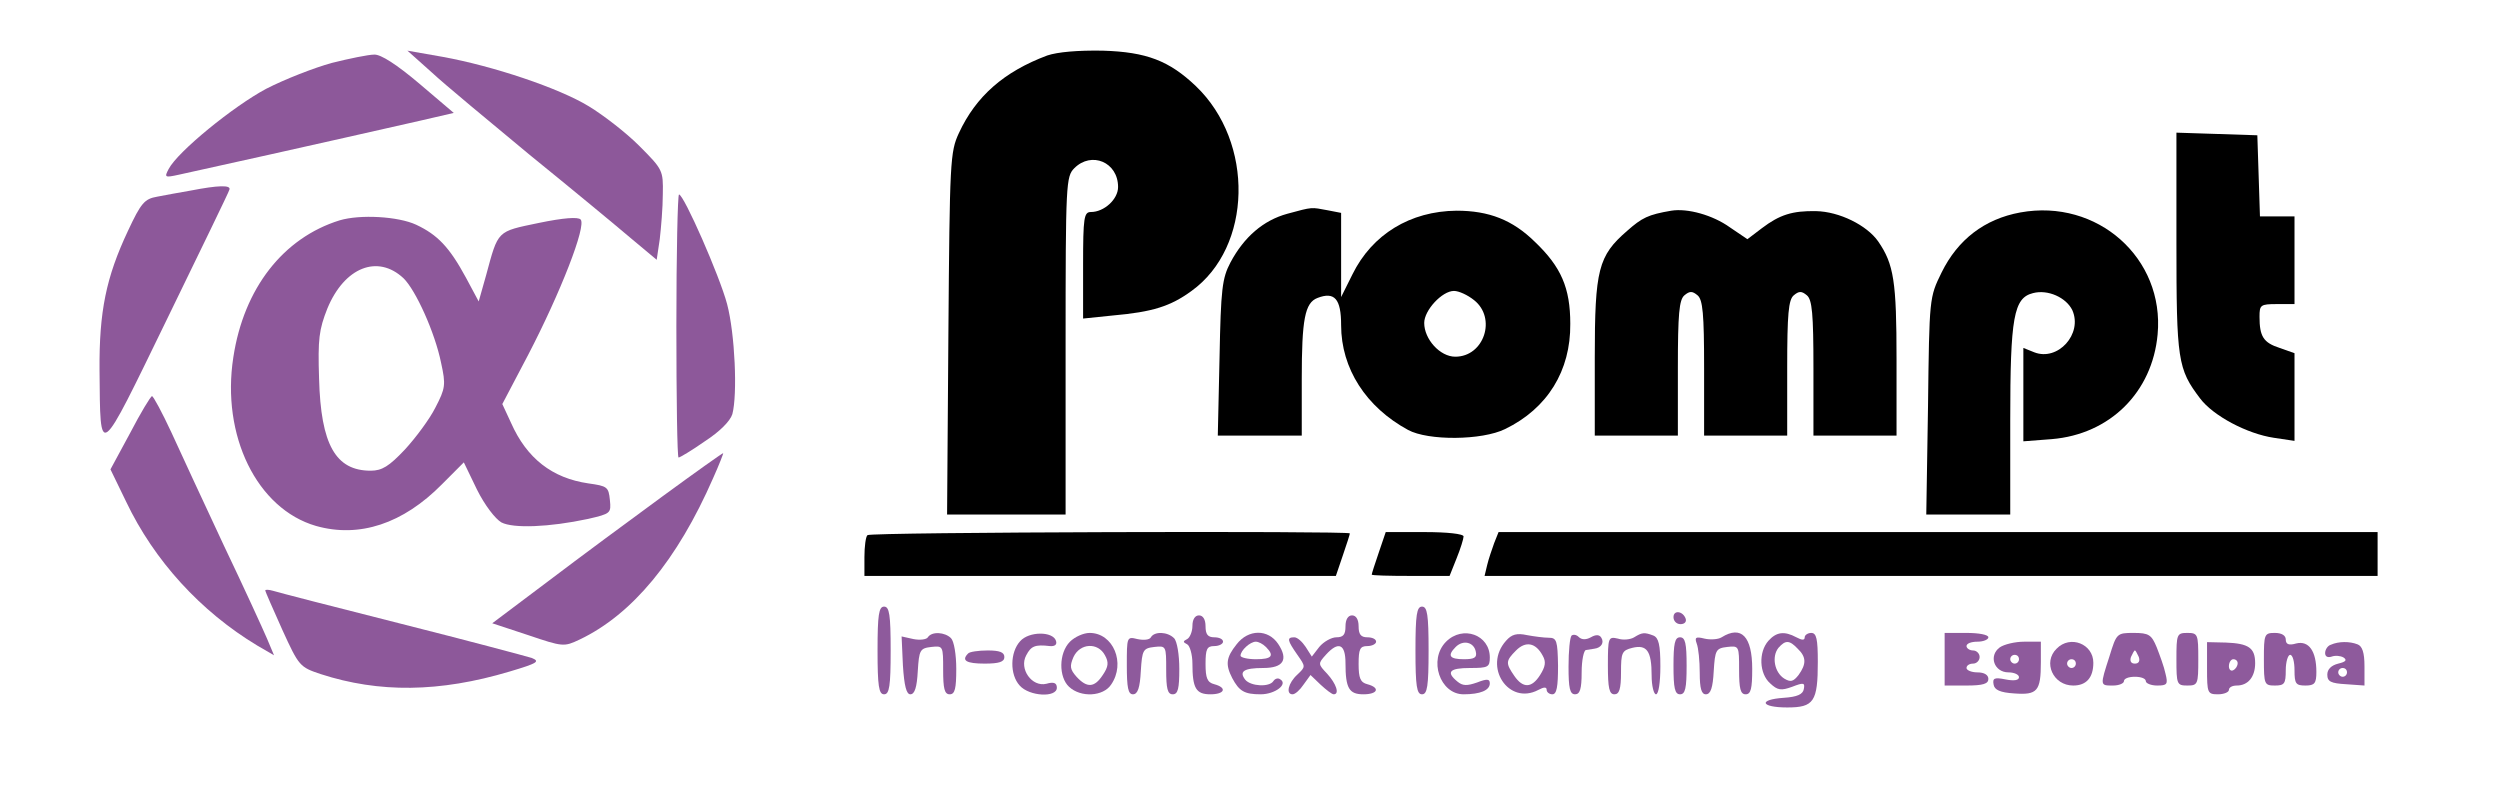 <svg xmlns="http://www.w3.org/2000/svg" xmlns:xlink="http://www.w3.org/1999/xlink" width="100%" height="100%" version="1.1" viewBox="0 0 572 183" xml:space="preserve" style="fill-rule:evenodd;clip-rule:evenodd;stroke-linejoin:round;stroke-miterlimit:1.414"><g transform="matrix(0.981,0,0,0.843,7.239,30.09)"><rect width="582.982" height="216.22" x="-7.38" y="-35.695" style="fill:none"/><g><g><path d="M2630,3419C2660,3391 2762,3307 2855,3230C2949,3154 3052,3069 3085,3041L3145,2991L3152,3038C3155,3064 3159,3110 3159,3141C3160,3195 3159,3197 3105,3251C3075,3281 3023,3321 2990,3341C2921,3383 2771,3433 2655,3454L2575,3468L2630,3419Z" style="fill:#8d589a;fill-rule:nonzero" transform="matrix(0.102,0,0,-0.119,0.023,562.246) matrix(1,0,0,1,-1715.99,1441.16)"/></g><g><path d="M4038,3457C3939,3420 3875,3364 3836,3280C3816,3237 3815,3217 3812,2823L3809,2410L4080,2410L4080,2795C4080,3167 4081,3181 4100,3200C4139,3239 4200,3214 4200,3157C4200,3129 4168,3100 4138,3100C4122,3100 4120,3088 4120,2979L4120,2857L4188,2864C4279,2872 4320,2885 4368,2920C4507,3020 4512,3259 4378,3387C4317,3445 4265,3465 4165,3468C4108,3469 4062,3465 4038,3457Z" style="fill-rule:nonzero" transform="matrix(0.102,0,0,-0.119,0.023,562.246) matrix(1,0,0,1,-1715.99,1441.16)"/></g><g><path d="M2402,3440C2362,3429 2295,3403 2252,3381C2177,3341 2050,3238 2029,3198C2019,3179 2020,3178 2052,3185C2081,3191 2387,3259 2603,3308L2681,3326L2602,3393C2551,3436 2514,3460 2499,3459C2486,3459 2442,3450 2402,3440Z" style="fill:#8d589a;fill-rule:nonzero" transform="matrix(0.102,0,0,-0.119,0.023,562.246) matrix(1,0,0,1,-1715.99,1441.16)"/></g><g><path d="M6620,3030C6620,2762 6623,2742 6674,2675C6704,2635 6782,2594 6843,2585L6890,2578L6890,2778L6856,2790C6819,2802 6810,2816 6810,2861C6810,2888 6812,2890 6850,2890L6890,2890L6890,3090L6850,3090L6811,3090L6808,3183L6805,3275L6713,3278L6620,3281L6620,3030Z" style="fill-rule:nonzero" transform="matrix(0.102,0,0,-0.119,0.023,562.246) matrix(1,0,0,1,-1715.99,1441.16)"/></g><g><path d="M2080,3149C2055,3145 2020,3138 2003,3135C1974,3130 1966,3121 1936,3057C1886,2951 1870,2873 1871,2739C1873,2535 1867,2531 2025,2855C2102,3013 2167,3146 2168,3151C2172,3162 2142,3161 2080,3149Z" style="fill:#8d589a;fill-rule:nonzero" transform="matrix(0.102,0,0,-0.119,0.023,562.246) matrix(1,0,0,1,-1715.99,1441.16)"/></g><g><path d="M3190,2840C3190,2675 3192,2540 3195,2540C3198,2540 3225,2556 3255,2577C3289,2599 3313,2623 3318,2639C3330,2684 3324,2822 3306,2890C3289,2954 3207,3140 3196,3140C3193,3140 3190,3005 3190,2840Z" style="fill:#8d589a;fill-rule:nonzero" transform="matrix(0.102,0,0,-0.119,0.023,562.246) matrix(1,0,0,1,-1715.99,1441.16)"/></g><g><path d="M4587,3096C4532,3081 4488,3043 4457,2985C4438,2949 4435,2925 4432,2768L4428,2590L4620,2590L4620,2719C4620,2855 4627,2893 4656,2904C4695,2919 4710,2902 4710,2842C4710,2743 4767,2655 4863,2603C4909,2578 5032,2579 5085,2605C5182,2652 5235,2738 5234,2845C5234,2927 5213,2975 5153,3032C5102,3082 5048,3103 4974,3103C4868,3102 4781,3049 4736,2958L4710,2906L4710,3098L4679,3104C4641,3111 4646,3112 4587,3096ZM5014,2899C5066,2858 5037,2770 4971,2770C4936,2770 4900,2810 4900,2847C4900,2876 4941,2920 4968,2920C4979,2920 4999,2911 5014,2899Z" style="fill-rule:nonzero" transform="matrix(0.102,0,0,-0.119,0.023,562.246) matrix(1,0,0,1,-1715.99,1441.16)"/></g><g><path d="M5465,3103C5412,3094 5398,3087 5364,3057C5298,3000 5290,2969 5290,2768L5290,2590L5480,2590L5480,2744C5480,2868 5483,2900 5495,2910C5507,2920 5513,2920 5525,2910C5537,2900 5540,2868 5540,2744L5540,2590L5730,2590L5730,2744C5730,2868 5733,2900 5745,2910C5757,2920 5763,2920 5775,2910C5787,2900 5790,2868 5790,2744L5790,2590L5980,2590L5980,2764C5980,2941 5974,2981 5938,3033C5912,3070 5849,3101 5796,3102C5742,3103 5713,3094 5672,3063L5639,3038L5599,3065C5560,3093 5502,3109 5465,3103Z" style="fill-rule:nonzero" transform="matrix(0.102,0,0,-0.119,0.023,562.246) matrix(1,0,0,1,-1715.99,1441.16)"/></g><g><path d="M6263,3099C6181,3084 6120,3037 6083,2962C6055,2905 6055,2905 6052,2658L6048,2410L6240,2410L6240,2625C6240,2861 6248,2904 6292,2915C6326,2924 6368,2905 6382,2876C6406,2822 6349,2759 6295,2780L6270,2790L6270,2683L6270,2577L6335,2582C6468,2593 6565,2689 6577,2821C6593,2995 6439,3131 6263,3099Z" style="fill-rule:nonzero" transform="matrix(0.102,0,0,-0.119,0.023,562.246) matrix(1,0,0,1,-1715.99,1441.16)"/></g><g><path d="M2420,3081C2291,3041 2201,2926 2177,2769C2149,2590 2231,2423 2366,2384C2465,2356 2565,2389 2654,2479L2704,2529L2734,2467C2752,2431 2776,2400 2790,2392C2817,2378 2899,2381 2988,2400C3040,2412 3041,2413 3038,2443C3035,2473 3032,2475 2989,2481C2906,2493 2848,2538 2812,2619L2792,2662L2851,2774C2925,2916 2985,3069 2971,3083C2965,3089 2933,3087 2875,3075C2779,3055 2783,3059 2755,2956L2738,2896L2709,2950C2671,3020 2644,3048 2595,3071C2554,3090 2467,3095 2420,3081ZM2566,2949C2594,2922 2638,2825 2652,2756C2663,2706 2662,2698 2639,2654C2626,2628 2594,2585 2569,2558C2533,2520 2517,2510 2491,2510C2411,2510 2377,2569 2373,2720C2370,2811 2373,2832 2392,2880C2431,2974 2507,3004 2566,2949Z" style="fill:#8d589a;fill-rule:nonzero" transform="matrix(0.102,0,0,-0.119,0.023,562.246) matrix(1,0,0,1,-1715.99,1441.16)"/></g><g><path d="M1941,2596L1896,2513L1932,2439C1996,2305 2102,2189 2232,2111L2270,2089L2254,2127C2245,2148 2201,2244 2155,2340C2110,2436 2056,2552 2035,2598C2014,2643 1994,2680 1991,2680C1988,2680 1965,2642 1941,2596Z" style="fill:#8d589a;fill-rule:nonzero" transform="matrix(0.102,0,0,-0.119,0.023,562.246) matrix(1,0,0,1,-1715.99,1441.16)"/></g><g><path d="M3159,2452C3085,2398 2967,2311 2897,2258L2769,2162L2851,2135C2931,2108 2933,2108 2969,2125C3089,2182 3192,2306 3274,2493C3288,2524 3298,2550 3297,2550C3295,2550 3233,2506 3159,2452Z" style="fill:#8d589a;fill-rule:nonzero" transform="matrix(0.102,0,0,-0.119,0.023,562.246) matrix(1,0,0,1,-1715.99,1441.16)"/></g><g><path d="M3627,2363C3623,2360 3620,2337 3620,2313L3620,2270L4698,2270L4714,2317C4723,2343 4730,2365 4730,2367C4730,2373 3633,2370 3627,2363Z" style="fill-rule:nonzero" transform="matrix(0.102,0,0,-0.119,0.023,562.246) matrix(1,0,0,1,-1715.99,1441.16)"/></g><g><path d="M4796,2323C4787,2297 4780,2275 4780,2273C4780,2271 4820,2270 4869,2270L4958,2270L4974,2310C4983,2332 4990,2355 4990,2360C4990,2366 4952,2370 4901,2370L4812,2370L4796,2323Z" style="fill-rule:nonzero" transform="matrix(0.102,0,0,-0.119,0.023,562.246) matrix(1,0,0,1,-1715.99,1441.16)"/></g><g><path d="M5060,2345C5055,2331 5047,2308 5044,2295L5038,2270L7080,2270L7080,2370L6075,2370L5070,2370L5060,2345Z" style="fill-rule:nonzero" transform="matrix(0.102,0,0,-0.119,0.023,562.246) matrix(1,0,0,1,-1715.99,1441.16)"/></g><g><path d="M2250,2237C2250,2234 2268,2194 2289,2147C2327,2064 2329,2062 2377,2046C2510,2003 2648,2004 2809,2052C2873,2071 2879,2075 2859,2083C2846,2087 2711,2123 2560,2161C2409,2199 2277,2233 2268,2236C2258,2239 2250,2239 2250,2237Z" style="fill:#8d589a;fill-rule:nonzero" transform="matrix(0.102,0,0,-0.119,0.023,562.246) matrix(1,0,0,1,-1715.99,1441.16)"/></g><g><path d="M3650,2100C3650,2018 3653,2000 3665,2000C3677,2000 3680,2018 3680,2100C3680,2182 3677,2200 3665,2200C3653,2200 3650,2182 3650,2100Z" style="fill:#8e5a9c;fill-rule:nonzero" transform="matrix(0.102,0,0,-0.119,0.023,562.246) matrix(1,0,0,1,-1715.99,1441.16)"/></g><g><path d="M4880,2100C4880,2018 4883,2000 4895,2000C4907,2000 4910,2018 4910,2100C4910,2182 4907,2200 4895,2200C4883,2200 4880,2182 4880,2100Z" style="fill:#8e5a9c;fill-rule:nonzero" transform="matrix(0.102,0,0,-0.119,0.023,562.246) matrix(1,0,0,1,-1715.99,1441.16)"/></g><g><path d="M5470,2176C5470,2167 5477,2160 5486,2160C5495,2160 5500,2165 5498,2172C5492,2190 5470,2193 5470,2176Z" style="fill:#8e5a9c;fill-rule:nonzero" transform="matrix(0.102,0,0,-0.119,0.023,562.246) matrix(1,0,0,1,-1715.99,1441.16)"/></g><g><path d="M4370,2156C4370,2143 4364,2129 4358,2126C4348,2121 4348,2119 4358,2114C4364,2111 4370,2091 4370,2070C4370,2014 4378,2000 4411,2000C4444,2000 4450,2015 4420,2023C4404,2027 4400,2037 4400,2069C4400,2103 4403,2110 4420,2110C4431,2110 4440,2115 4440,2120C4440,2126 4431,2130 4420,2130C4405,2130 4400,2137 4400,2155C4400,2171 4394,2180 4385,2180C4376,2180 4370,2171 4370,2156Z" style="fill:#8e5a9c;fill-rule:nonzero" transform="matrix(0.102,0,0,-0.119,0.023,562.246) matrix(1,0,0,1,-1715.99,1441.16)"/></g><g><path d="M4720,2155C4720,2136 4715,2130 4699,2130C4688,2130 4670,2120 4660,2108L4643,2086L4629,2108C4621,2120 4610,2130 4603,2130C4585,2130 4587,2123 4610,2090C4629,2063 4629,2063 4610,2045C4589,2026 4583,2000 4599,2000C4605,2000 4616,2010 4624,2022L4640,2044L4663,2022C4676,2010 4689,2000 4693,2000C4707,2000 4699,2024 4678,2047C4657,2069 4657,2070 4675,2090C4704,2122 4720,2115 4720,2071C4720,2014 4728,2000 4761,2000C4794,2000 4800,2015 4770,2023C4754,2027 4750,2037 4750,2069C4750,2103 4753,2110 4770,2110C4781,2110 4790,2115 4790,2120C4790,2126 4781,2130 4770,2130C4755,2130 4750,2137 4750,2155C4750,2171 4744,2180 4735,2180C4726,2180 4720,2171 4720,2155Z" style="fill:#8e5a9c;fill-rule:nonzero" transform="matrix(0.102,0,0,-0.119,0.023,562.246) matrix(1,0,0,1,-1715.99,1441.16)"/></g><g><path d="M3765,2130C3762,2125 3747,2123 3732,2126L3705,2132L3708,2066C3711,2019 3716,2000 3725,2000C3735,2000 3740,2016 3742,2053C3745,2101 3747,2105 3773,2108C3800,2111 3800,2110 3800,2056C3800,2013 3803,2000 3815,2000C3827,2000 3830,2013 3830,2058C3830,2090 3825,2121 3818,2128C3804,2142 3774,2144 3765,2130Z" style="fill:#8e5a9c;fill-rule:nonzero" transform="matrix(0.102,0,0,-0.119,0.023,562.246) matrix(1,0,0,1,-1715.99,1441.16)"/></g><g><path d="M3976,2121C3953,2096 3952,2045 3975,2020C3997,1995 4060,1992 4060,2015C4060,2026 4053,2029 4036,2024C4003,2016 3973,2058 3990,2089C4001,2110 4010,2114 4044,2110C4055,2109 4061,2113 4058,2122C4051,2144 3996,2144 3976,2121Z" style="fill:#8e5a9c;fill-rule:nonzero" transform="matrix(0.102,0,0,-0.119,0.023,562.246) matrix(1,0,0,1,-1715.99,1441.16)"/></g><g><path d="M4090,2120C4064,2094 4064,2039 4088,2017C4115,1992 4166,1995 4184,2022C4218,2071 4189,2140 4135,2140C4121,2140 4101,2131 4090,2120ZM4170,2089C4179,2073 4178,2063 4165,2044C4146,2015 4129,2014 4105,2040C4090,2057 4089,2064 4098,2085C4113,2117 4154,2119 4170,2089Z" style="fill:#8e5a9c;fill-rule:nonzero" transform="matrix(0.102,0,0,-0.119,0.023,562.246) matrix(1,0,0,1,-1715.99,1441.16)"/></g><g><path d="M4275,2130C4272,2124 4258,2123 4244,2126C4220,2132 4220,2131 4220,2066C4220,2015 4223,2000 4234,2000C4245,2000 4250,2015 4252,2053C4255,2101 4257,2105 4283,2108C4310,2111 4310,2110 4310,2056C4310,2013 4313,2000 4325,2000C4337,2000 4340,2013 4340,2058C4340,2090 4335,2121 4328,2128C4313,2143 4283,2144 4275,2130Z" style="fill:#8e5a9c;fill-rule:nonzero" transform="matrix(0.102,0,0,-0.119,0.023,562.246) matrix(1,0,0,1,-1715.99,1441.16)"/></g><g><path d="M4471,2114C4447,2084 4445,2068 4461,2037C4477,2007 4489,2000 4526,2000C4559,2000 4589,2023 4571,2034C4566,2038 4559,2036 4555,2030C4546,2016 4504,2018 4491,2033C4476,2052 4487,2060 4532,2060C4578,2060 4590,2079 4566,2115C4543,2149 4498,2149 4471,2114ZM4538,2108C4558,2088 4552,2080 4515,2080C4496,2080 4480,2084 4480,2088C4480,2100 4502,2120 4515,2120C4521,2120 4531,2115 4538,2108Z" style="fill:#8e5a9c;fill-rule:nonzero" transform="matrix(0.102,0,0,-0.119,0.023,562.246) matrix(1,0,0,1,-1715.99,1441.16)"/></g><g><path d="M4950,2120C4909,2079 4936,2000 4990,2000C5028,2000 5050,2009 5050,2025C5050,2035 5044,2036 5021,2027C4998,2019 4988,2019 4976,2029C4949,2051 4958,2060 5005,2060C5046,2060 5050,2062 5050,2084C5050,2136 4988,2158 4950,2120ZM5018,2097C5021,2084 5015,2080 4991,2080C4958,2080 4952,2088 4972,2108C4989,2125 5014,2119 5018,2097Z" style="fill:#8e5a9c;fill-rule:nonzero" transform="matrix(0.102,0,0,-0.119,0.023,562.246) matrix(1,0,0,1,-1715.99,1441.16)"/></g><g><path d="M5087,2122C5034,2063 5093,1974 5161,2010C5174,2017 5180,2017 5180,2010C5180,2005 5186,2000 5193,2000C5203,2000 5206,2017 5206,2065C5205,2122 5203,2129 5185,2129C5174,2129 5151,2132 5135,2135C5112,2140 5100,2137 5087,2122ZM5171,2088C5179,2074 5177,2063 5165,2044C5146,2014 5126,2013 5106,2042C5086,2071 5086,2076 5110,2100C5132,2122 5155,2118 5171,2088Z" style="fill:#8e5a9c;fill-rule:nonzero" transform="matrix(0.102,0,0,-0.119,0.023,562.246) matrix(1,0,0,1,-1715.99,1441.16)"/></g><g><path d="M5237,2134C5233,2130 5230,2098 5230,2063C5230,2014 5233,2000 5245,2000C5256,2000 5260,2012 5260,2050C5260,2078 5265,2101 5270,2101C5276,2102 5284,2103 5289,2104C5305,2106 5312,2118 5305,2129C5301,2136 5293,2137 5281,2130C5270,2124 5260,2124 5253,2131C5248,2136 5241,2137 5237,2134Z" style="fill:#8e5a9c;fill-rule:nonzero" transform="matrix(0.102,0,0,-0.119,0.023,562.246) matrix(1,0,0,1,-1715.99,1441.16)"/></g><g><path d="M5380,2130C5372,2125 5355,2123 5343,2127C5321,2132 5320,2130 5320,2066C5320,2014 5323,2000 5335,2000C5346,2000 5350,2012 5350,2050C5350,2095 5352,2100 5376,2106C5409,2114 5420,2099 5420,2043C5420,2019 5425,2000 5430,2000C5436,2000 5440,2028 5440,2064C5440,2113 5436,2129 5424,2134C5403,2142 5398,2141 5380,2130Z" style="fill:#8e5a9c;fill-rule:nonzero" transform="matrix(0.102,0,0,-0.119,0.023,562.246) matrix(1,0,0,1,-1715.99,1441.16)"/></g><g><path d="M5580,2130C5572,2125 5554,2124 5541,2127C5521,2132 5518,2130 5523,2116C5527,2106 5530,2076 5530,2049C5530,2013 5534,2000 5544,2000C5555,2000 5560,2015 5562,2053C5565,2101 5567,2105 5593,2108C5620,2111 5620,2110 5620,2056C5620,2013 5623,2000 5635,2000C5647,2000 5650,2013 5650,2058C5650,2132 5625,2158 5580,2130Z" style="fill:#8e5a9c;fill-rule:nonzero" transform="matrix(0.102,0,0,-0.119,0.023,562.246) matrix(1,0,0,1,-1715.99,1441.16)"/></g><g><path d="M5687,2122C5664,2096 5666,2047 5691,2025C5708,2009 5716,2008 5741,2017C5767,2027 5771,2027 5768,2012C5766,2000 5753,1994 5722,1992C5663,1988 5669,1970 5730,1970C5791,1970 5800,1983 5800,2074C5800,2126 5797,2140 5785,2140C5777,2140 5770,2135 5770,2130C5770,2123 5764,2123 5751,2130C5723,2145 5705,2142 5687,2122ZM5754,2104C5774,2085 5774,2069 5756,2044C5744,2029 5738,2027 5723,2036C5701,2050 5694,2086 5710,2106C5726,2124 5735,2124 5754,2104Z" style="fill:#8e5a9c;fill-rule:nonzero" transform="matrix(0.102,0,0,-0.119,0.023,562.246) matrix(1,0,0,1,-1715.99,1441.16)"/></g><g><path d="M6090,2080L6090,2020L6140,2020C6178,2020 6190,2024 6190,2035C6190,2044 6181,2050 6165,2050C6151,2050 6140,2055 6140,2060C6140,2066 6147,2070 6155,2070C6163,2070 6170,2077 6170,2085C6170,2093 6163,2100 6155,2100C6147,2100 6140,2105 6140,2110C6140,2116 6151,2120 6165,2120C6179,2120 6190,2125 6190,2130C6190,2136 6168,2140 6140,2140L6090,2140L6090,2080Z" style="fill:#8e5a9c;fill-rule:nonzero" transform="matrix(0.102,0,0,-0.119,0.023,562.246) matrix(1,0,0,1,-1715.99,1441.16)"/></g><g><path d="M6467,2087C6445,2019 6445,2020 6475,2020C6489,2020 6500,2025 6500,2030C6500,2036 6511,2040 6525,2040C6539,2040 6550,2036 6550,2030C6550,2025 6562,2020 6576,2020C6599,2020 6601,2023 6595,2047C6592,2062 6582,2089 6575,2107C6563,2136 6557,2140 6522,2140C6484,2140 6483,2139 6467,2087ZM6534,2085C6537,2076 6534,2070 6525,2070C6516,2070 6513,2076 6516,2085C6520,2093 6523,2100 6525,2100C6527,2100 6530,2093 6534,2085Z" style="fill:#8e5a9c;fill-rule:nonzero" transform="matrix(0.102,0,0,-0.119,0.023,562.246) matrix(1,0,0,1,-1715.99,1441.16)"/></g><g><path d="M6620,2080C6620,2023 6621,2020 6645,2020C6669,2020 6670,2023 6670,2080C6670,2137 6669,2140 6645,2140C6621,2140 6620,2137 6620,2080Z" style="fill:#8e5a9c;fill-rule:nonzero" transform="matrix(0.102,0,0,-0.119,0.023,562.246) matrix(1,0,0,1,-1715.99,1441.16)"/></g><g><path d="M6820,2080C6820,2023 6821,2020 6845,2020C6867,2020 6870,2024 6870,2055C6870,2074 6875,2090 6880,2090C6886,2090 6890,2074 6890,2055C6890,2024 6893,2020 6915,2020C6936,2020 6940,2025 6940,2051C6940,2098 6923,2123 6894,2116C6877,2111 6870,2114 6870,2125C6870,2134 6861,2140 6845,2140C6821,2140 6820,2137 6820,2080Z" style="fill:#8e5a9c;fill-rule:nonzero" transform="matrix(0.102,0,0,-0.119,0.023,562.246) matrix(1,0,0,1,-1715.99,1441.16)"/></g><g><path d="M5470,2065C5470,2014 5473,2000 5485,2000C5497,2000 5500,2014 5500,2065C5500,2116 5497,2130 5485,2130C5473,2130 5470,2116 5470,2065Z" style="fill:#8e5a9c;fill-rule:nonzero" transform="matrix(0.102,0,0,-0.119,0.023,562.246) matrix(1,0,0,1,-1715.99,1441.16)"/></g><g><path d="M6216,2107C6190,2088 6203,2050 6236,2050C6249,2050 6260,2045 6260,2039C6260,2032 6249,2030 6229,2034C6204,2039 6199,2037 6202,2022C6204,2010 6217,2004 6249,2002C6302,1998 6310,2007 6310,2073L6310,2120L6272,2120C6251,2120 6226,2114 6216,2107ZM6260,2080C6260,2075 6256,2070 6250,2070C6245,2070 6240,2075 6240,2080C6240,2086 6245,2090 6250,2090C6256,2090 6260,2086 6260,2080Z" style="fill:#8e5a9c;fill-rule:nonzero" transform="matrix(0.102,0,0,-0.119,0.023,562.246) matrix(1,0,0,1,-1715.99,1441.16)"/></g><g><path d="M6346,2104C6314,2073 6338,2020 6384,2020C6414,2020 6430,2038 6430,2072C6430,2115 6377,2136 6346,2104ZM6390,2070C6390,2065 6386,2060 6380,2060C6375,2060 6370,2065 6370,2070C6370,2076 6375,2080 6380,2080C6386,2080 6390,2076 6390,2070Z" style="fill:#8e5a9c;fill-rule:nonzero" transform="matrix(0.102,0,0,-0.119,0.023,562.246) matrix(1,0,0,1,-1715.99,1441.16)"/></g><g><path d="M6690,2059C6690,2003 6691,2000 6715,2000C6729,2000 6740,2005 6740,2010C6740,2016 6748,2020 6758,2020C6784,2020 6800,2040 6800,2071C6800,2106 6785,2116 6733,2118L6690,2119L6690,2059ZM6760,2071C6760,2065 6756,2058 6750,2055C6745,2052 6740,2056 6740,2064C6740,2073 6745,2080 6750,2080C6756,2080 6760,2076 6760,2071Z" style="fill:#8e5a9c;fill-rule:nonzero" transform="matrix(0.102,0,0,-0.119,0.023,562.246) matrix(1,0,0,1,-1715.99,1441.16)"/></g><g><path d="M6973,2113C6966,2111 6960,2102 6960,2094C6960,2086 6966,2083 6975,2086C6983,2089 6995,2088 7002,2084C7011,2078 7007,2074 6990,2070C6974,2066 6965,2057 6965,2045C6965,2029 6973,2025 7008,2023L7050,2020L7050,2064C7050,2095 7045,2110 7034,2114C7016,2121 6991,2121 6973,2113ZM7010,2050C7010,2045 7006,2040 7000,2040C6995,2040 6990,2045 6990,2050C6990,2056 6995,2060 7000,2060C7006,2060 7010,2056 7010,2050Z" style="fill:#8e5a9c;fill-rule:nonzero" transform="matrix(0.102,0,0,-0.119,0.023,562.246) matrix(1,0,0,1,-1715.99,1441.16)"/></g><g><path d="M3857,2093C3841,2077 3853,2070 3895,2070C3928,2070 3940,2074 3940,2085C3940,2096 3929,2100 3902,2100C3881,2100 3860,2097 3857,2093Z" style="fill:#8e5a9c;fill-rule:nonzero" transform="matrix(0.102,0,0,-0.119,0.023,562.246) matrix(1,0,0,1,-1715.99,1441.16)"/></g></g></g></svg>